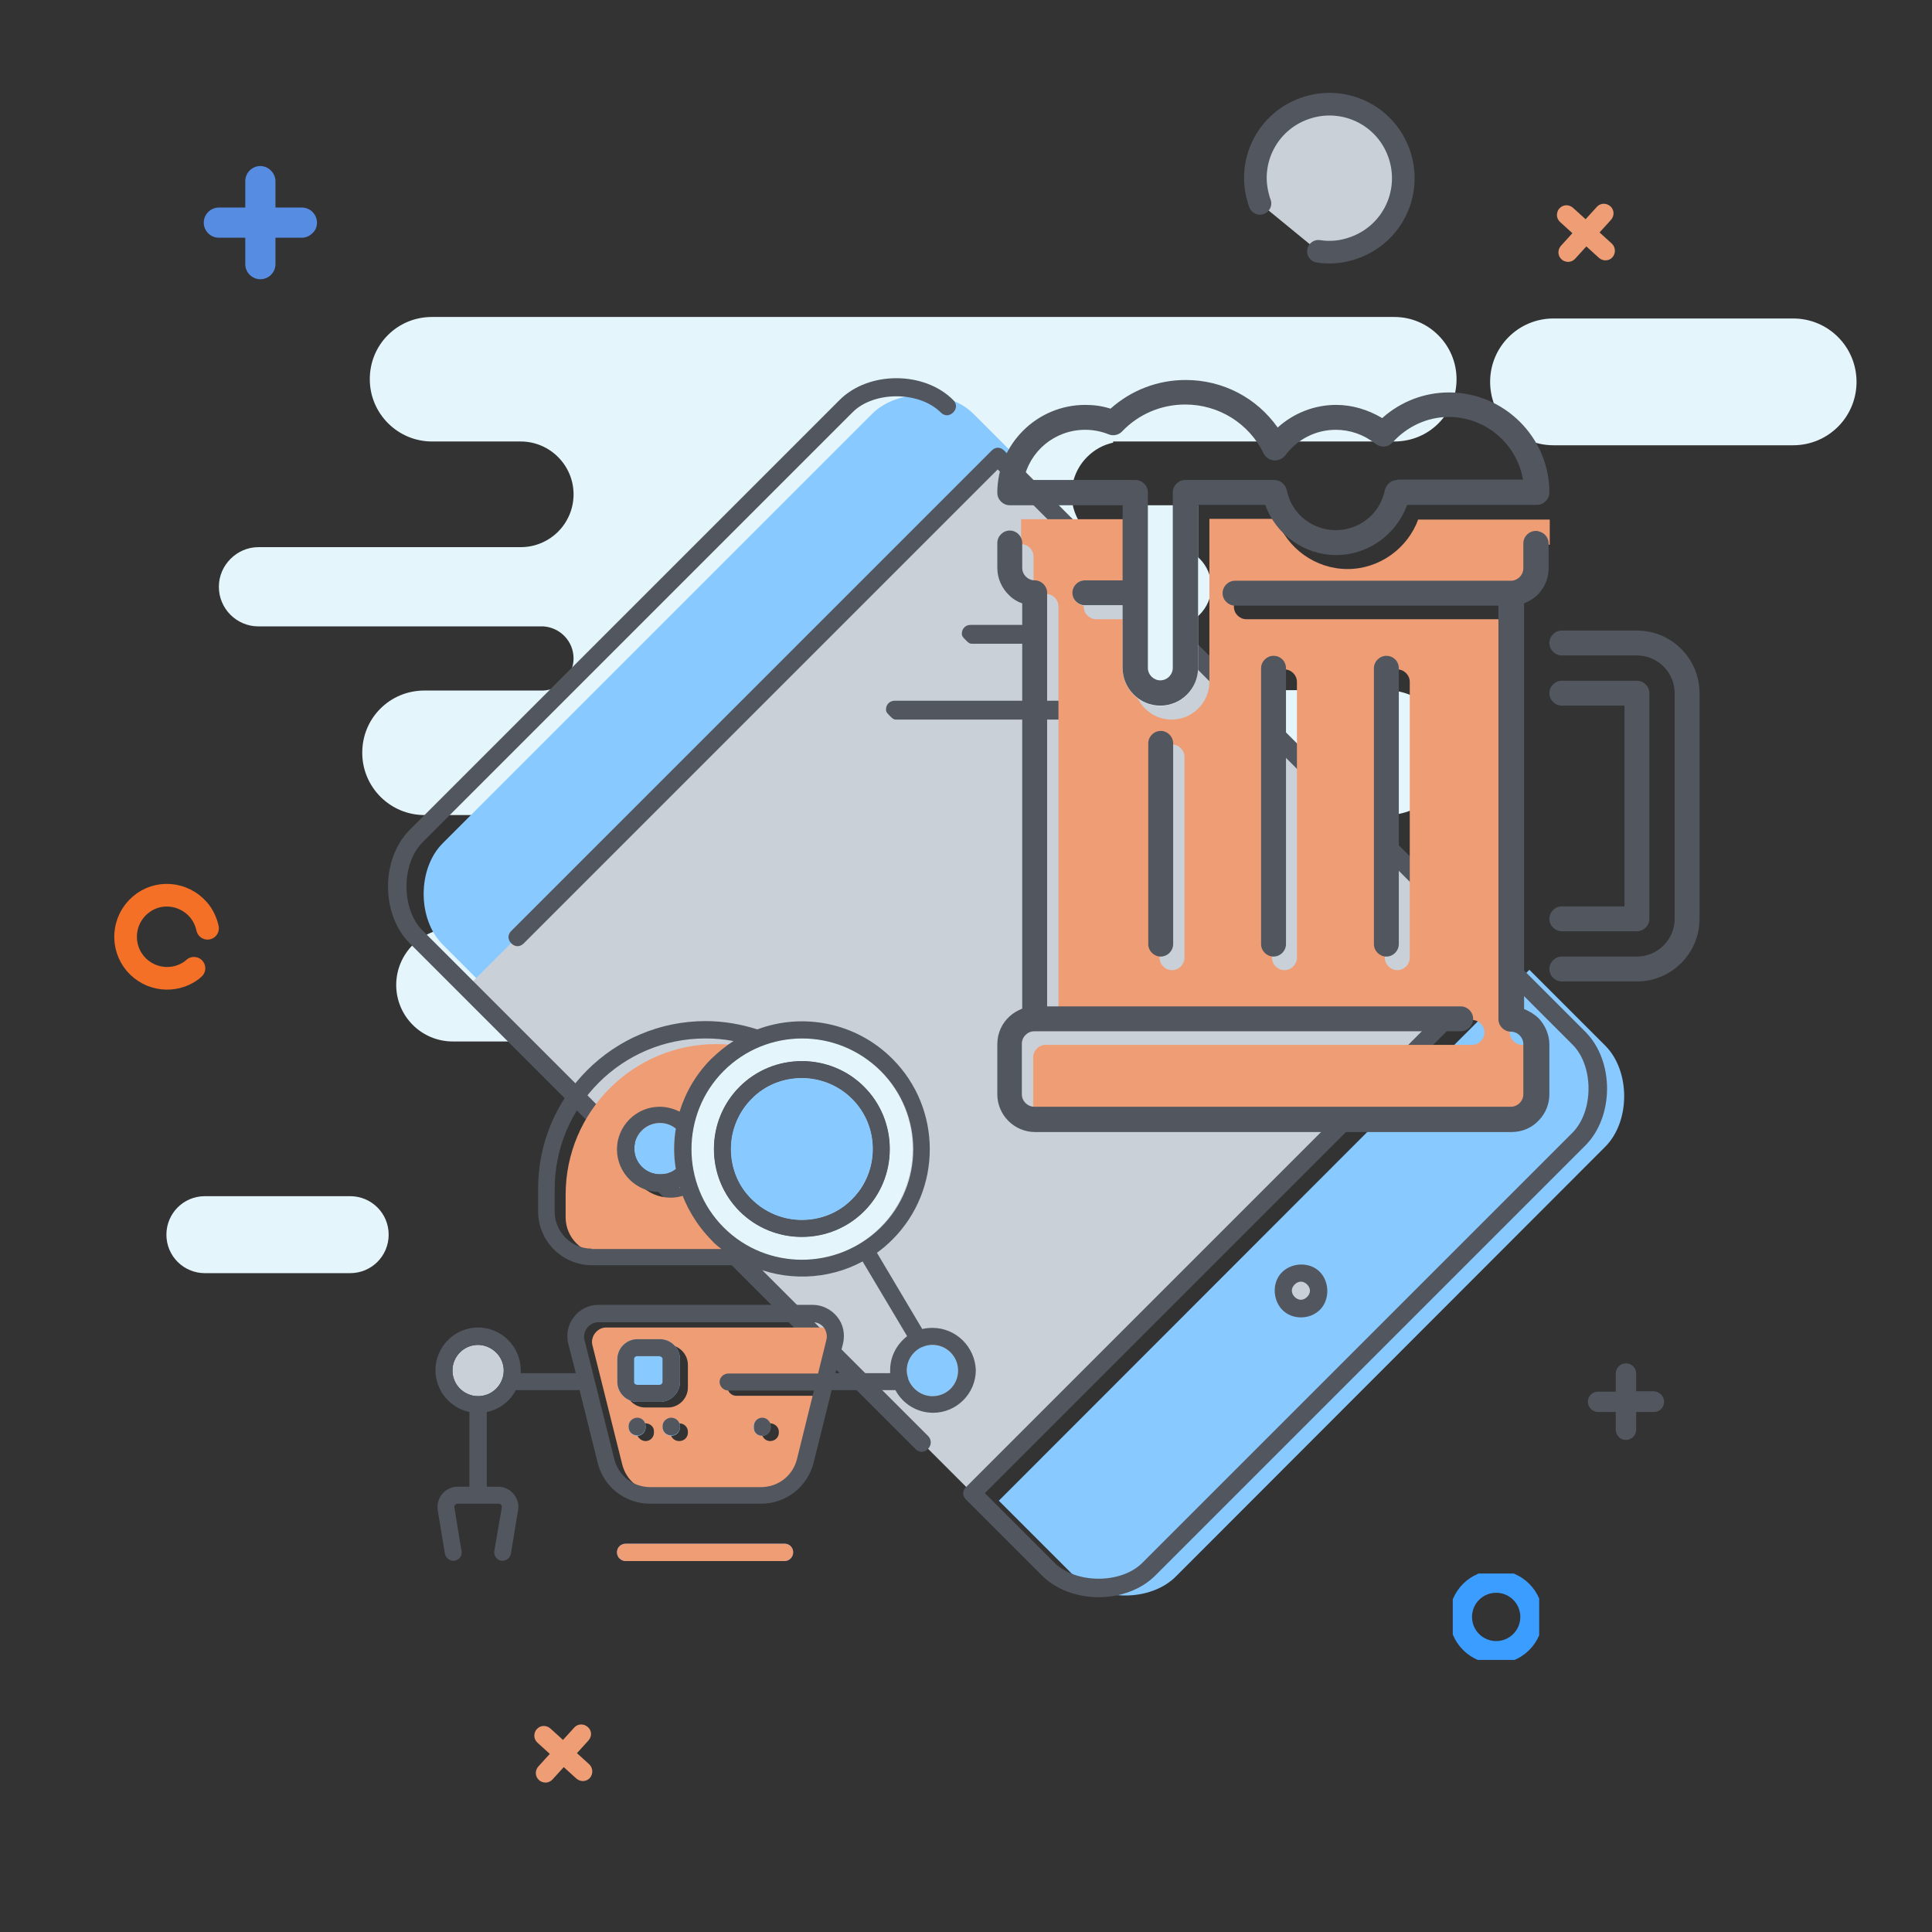 <?xml version="1.0" encoding="utf-8"?>
<!-- Generator: Adobe Illustrator 21.0.2, SVG Export Plug-In . SVG Version: 6.00 Build 0)  -->
<svg version="1.1" xmlns="http://www.w3.org/2000/svg" xmlns:xlink="http://www.w3.org/1999/xlink" x="0px" y="0px"
	 viewBox="0 0 512 512" style="enable-background:new 0 0 512 512;" xml:space="preserve">
<rect x="0" y="0" width="512" height="512" fill="#333333" stroke="none"/>
<style type="text/css">
	.st0{fill:#E5F5FC;}
	.st1{fill:#88C9FF;}
	.st2{fill:#CAD0D8;}
	.st3{fill:#51565F;}
	.st4{clip-path:url(#SVGID_2_);}
	.st5{clip-path:url(#SVGID_4_);fill:#568CE2;}
	.st6{clip-path:url(#SVGID_6_);}
	.st7{clip-path:url(#SVGID_8_);fill:#51565F;}
	.st8{clip-path:url(#SVGID_10_);}
	.st9{clip-path:url(#SVGID_12_);fill:none;stroke:#3B9DFF;stroke-width:6;stroke-miterlimit:10;}
	.st10{fill:#CAD0D8;stroke:#51565F;stroke-width:6;stroke-linecap:round;stroke-miterlimit:10;}
	.st11{fill:#EF9D75;}
	.st12{fill:none;stroke:#F47027;stroke-width:6;stroke-linecap:round;stroke-miterlimit:10;}
	.st13{fill:#4184E5;}
</style>
<g id="Capa_1">
	<path class="st0" d="M384,199.5c0,4.6-1.8,8.7-4.8,11.7s-7.1,4.8-11.7,4.8H295v1h-21c-3.9,0-7.4,1.6-9.9,4.1s-4.1,6-4.1,9.9
		c0,7.7,6.3,14,14,14h21v1h28c8.3,0,15,6.7,15,15c0,4.1-1.7,7.9-4.4,10.6c-2.7,2.7-6.5,4.4-10.6,4.4H120c-8.3,0-15-6.7-15-15
		c0-4.1,1.7-7.9,4.4-10.6c2.7-2.7,6.5-4.4,10.6-4.4h11v-1h9c3.9,0,7.4-1.6,9.9-4.1s4.1-6,4.1-9.9c0-7.7-6.3-14-14-14h-9v-1h-18.5
		c-9.1,0-16.5-7.4-16.5-16.5c0-4.6,1.8-8.7,4.8-11.7s7.1-4.8,11.7-4.8H144l0,0c2.1-0.1,4.1-1,5.5-2.5c1.5-1.5,2.5-3.7,2.5-6
		c0-4.5-3.5-8.2-8-8.5l0,0H68.5c-5.8,0-10.5-4.7-10.5-10.5c0-2.9,1.2-5.5,3.1-7.4c1.9-1.9,4.5-3.1,7.4-3.1H138
		c3.9,0,7.4-1.6,9.9-4.1s4.1-6,4.1-9.9c0-7.7-6.3-14-14-14h-23.5c-9.1,0-16.5-7.4-16.5-16.5c0-4.6,1.8-8.7,4.8-11.7
		s7.1-4.8,11.7-4.8h255c9.1,0,16.5,7.4,16.5,16.5c0,4.6-1.8,8.7-4.8,11.7s-7.1,4.8-11.7,4.8H295v0.3c-2.7,0.6-5,1.9-6.9,3.8
		c-2.5,2.5-4.1,6-4.1,9.9c0,6.7,4.7,12.3,11,13.7v0.3h15.5c5.8,0,10.5,4.7,10.5,10.5c0,2.9-1.2,5.5-3.1,7.4s-4.5,3.1-7.4,3.1H284
		v0.1c-1.7,0.3-3.3,1.1-4.5,2.3c-1.5,1.5-2.5,3.7-2.5,6c0,4.2,3,7.7,7,8.4v0.1h83.5C376.6,183,384,190.4,384,199.5z"/>
	<path class="st0" d="M92.8,337.4H54.3c-5.6,0-10.2-4.5-10.2-10.2l0,0c0-5.6,4.5-10.2,10.2-10.2h38.5c5.6,0,10.2,4.5,10.2,10.2l0,0
		C103,332.9,98.4,337.4,92.8,337.4z"/>
	<path class="st0" d="M475.2,118h-63.5c-9.3,0-16.8-7.5-16.8-16.8l0,0c0-9.3,7.5-16.8,16.8-16.8h63.5c9.3,0,16.8,7.5,16.8,16.8l0,0
		C492,110.5,484.5,118,475.2,118z"/>
	<g transform="translate(9 1)">
		<path class="st1" d="M396.3,256l20.1,20.1c6.7,6.7,6.7,20.1,0,26.8L302.6,416.8c-6.7,6.7-20.1,6.7-26.8,0l-20.1-20.1L396.3,256z
			 M249,108.7l13.4,13.4L121.7,262.7l-13.4-13.4c-6.7-6.7-6.7-20.1,0-26.8l113.9-113.9C228.9,102,242.3,102,249,108.7z"/>
		<g>
			<path class="st2" d="M339.1,337.8c-1.7-1.7-4.7-2-6.7,0s-1.7,5,0,6.7s4.7,2,6.7,0S340.8,339.4,339.1,337.8L339.1,337.8z"/>
			<polygon class="st2" points="248.7,394.7 389.3,254 255.4,120.1 114.7,260.7 			"/>
		</g>
	</g>
	<path class="st3" d="M420.1,303.6L306.2,417.5c-7.7,7.7-22.4,7.7-30.1,0L256,397.4c-1-1-1-2.3,0-3.3l127.3-127.3c1-1,2.3-1,3.3,0
		s1,2.3,0,3.3L261,395.7l18.4,18.4c5.7,5.7,17.8,5.7,23.4,0l113.9-113.9c5.7-5.7,5.7-17.8,0-23.4L264.4,124.4L138.8,250
		c-1,1-2.3,1-3.3,0s-1-2.3,0-3.3l127.3-127.3c1-1,2.3-1,3.3,0l154.1,154.1C427.8,281.2,427.8,295.9,420.1,303.6z M349.8,347.1
		c-2.7,2.7-7.4,2.7-10,0s-2.7-7.4,0-10s7.4-2.7,10,0S352.4,344.5,349.8,347.1z M343.1,340.4c-1,1-1,2.3,0,3.3s2.3,1,3.3,0
		s1-2.3,0-3.3S344.1,339.4,343.1,340.4z M245.9,384c-1,1-2.3,1-3.3,0l-134-134c-7.7-7.7-7.7-22.4,0-30.1L222.5,106
		c7.7-7.7,22.4-7.7,30.1,0c1,1,1,2.3,0,3.3s-2.3,1-3.3,0c-5.7-5.7-17.8-5.7-23.4,0L112,223.2c-5.7,5.7-5.7,17.8,0,23.4l134,134
		C246.9,381.6,246.9,383,245.9,384z M292.8,189.7c-0.3,0.3-1,1-1.7,1h-53.6c-0.7,0-1-0.3-1.7-1s-1-1-1-1.7c0-1.3,1-2.3,2.3-2.3h53.6
		c0.7,0,1,0.3,1.7,1s1,1,1,1.7C293.5,189.1,293.2,189.4,292.8,189.7z M272.7,169.6c-0.3,0.3-1,1-1.7,1h-13.4c-0.7,0-1-0.3-1.7-1
		s-1-1-1-1.7c0-1.3,1-2.3,2.3-2.3h13.4c0.7,0,1,0.3,1.7,1s1,1,1,1.7C273.4,169,273.1,169.3,272.7,169.6z"/>
	<g>
		<g>
			<g id="Ilustración_2">
				<defs>
					<rect id="SVGID_1_" x="54" y="44" width="30" height="30"/>
				</defs>
				<clipPath id="SVGID_2_">
					<use xlink:href="#SVGID_1_"  style="overflow:visible;"/>
				</clipPath>
				<g class="st4">
					<g>
						<defs>
							<rect id="SVGID_3_" x="54" y="44" width="30" height="30"/>
						</defs>
						<clipPath id="SVGID_4_">
							<use xlink:href="#SVGID_3_"  style="overflow:visible;"/>
						</clipPath>
						<path class="st5" d="M84,59c0,1.1-0.4,2.1-1.2,2.8C82.1,62.5,81.1,63,80,63h-7v7c0,2.2-1.8,4-4,4s-4-1.8-4-4v-7h-7
							c-2.2,0-4-1.8-4-4s1.8-4,4-4h7v-7c0-2.2,1.8-4,4-4c1.1,0,2.1,0.5,2.8,1.2c0.7,0.7,1.2,1.7,1.2,2.8v7h7C82.2,55,84,56.8,84,59"
							/>
					</g>
				</g>
			</g>
			<g>
				<g>
					<g id="Ilustración_4">
						<defs>
							<rect id="SVGID_5_" x="420.7" y="361.3" width="20.3" height="20.3"/>
						</defs>
						<clipPath id="SVGID_6_">
							<use xlink:href="#SVGID_5_"  style="overflow:visible;"/>
						</clipPath>
						<g class="st6">
							<g>
								<defs>
									<rect id="SVGID_7_" x="420.7" y="361.3" width="20.3" height="20.3"/>
								</defs>
								<clipPath id="SVGID_8_">
									<use xlink:href="#SVGID_7_"  style="overflow:visible;"/>
								</clipPath>
								<path class="st7" d="M441,371.5c0,1.5-1.2,2.7-2.7,2.7h-4.7v4.7c0,0.7-0.3,1.4-0.8,1.9s-1.2,0.8-1.9,0.8
									c-1.5,0-2.7-1.2-2.7-2.7v-4.7h-4.7c-0.7,0-1.4-0.3-1.9-0.8s-0.8-1.2-0.8-1.9c0-1.5,1.2-2.7,2.7-2.7h4.7V364
									c0-1.5,1.2-2.7,2.7-2.7s2.7,1.2,2.7,2.7v4.7h4.7C439.8,368.8,441,370,441,371.5"/>
							</g>
						</g>
					</g>
					<g>
						<g>
							<g id="Ilustración_3">
								<defs>
									<rect id="SVGID_9_" x="385" y="417" width="22.9" height="22.9"/>
								</defs>
								<clipPath id="SVGID_10_">
									<use xlink:href="#SVGID_9_"  style="overflow:visible;"/>
								</clipPath>
								<g class="st8">
									<g>
										<defs>
											<rect id="SVGID_11_" x="385" y="417" width="22.9" height="22.9"/>
										</defs>
										<clipPath id="SVGID_12_">
											<use xlink:href="#SVGID_11_"  style="overflow:visible;"/>
										</clipPath>
										<circle class="st9" cx="396.5" cy="428.5" r="9.4"/>
									</g>
								</g>
							</g>
							<path class="st10" d="M333.9,53.9c-0.2-0.5-0.4-1.1-0.5-1.6c-2.7-9.7,2.5-20,12.2-23.5c10.2-3.7,21.4,1.5,25.1,11.7
								s-1.5,21.4-11.7,25.1c-3.2,1.2-6.5,1.5-9.6,1"/>
							<path class="st11" d="M427.3,68.2c-0.9,1-2.5,1.1-3.6,0.1l-3.3-3l-3,3.3c-0.5,0.5-1.1,0.8-1.8,0.8c-0.6,0-1.3-0.2-1.8-0.7
								c-1-0.9-1.1-2.5-0.1-3.6l3-3.3l-3.3-3c-0.5-0.5-0.8-1.1-0.8-1.8c0-0.6,0.2-1.3,0.7-1.8c0.9-1,2.5-1.1,3.6-0.1l3.3,3l3-3.3
								c0.9-1,2.5-1.1,3.6-0.1c1,0.9,1.1,2.5,0.1,3.6l-3,3.3l3.3,3C428.2,65.6,428.2,67.2,427.3,68.2z"/>
							<path class="st11" d="M156.3,471.2c-0.9,1-2.5,1.1-3.6,0.1l-3.3-3l-3,3.3c-0.5,0.5-1.1,0.8-1.8,0.8c-0.6,0-1.3-0.2-1.8-0.7
								c-1-0.9-1.1-2.5-0.1-3.6l3-3.3l-3.3-3c-0.5-0.5-0.8-1.1-0.8-1.8c0-0.6,0.2-1.3,0.7-1.8c0.9-1,2.5-1.1,3.6-0.1l3.3,3l3-3.3
								c0.9-1,2.5-1.1,3.6-0.1s1.1,2.5,0.1,3.6l-3,3.3l3.3,3C157.2,468.6,157.2,470.2,156.3,471.2z"/>
							<path class="st12" d="M51.4,256.6c-0.2,0.2-0.5,0.4-0.7,0.6c-4.6,3.3-11,2.6-14.8-1.8c-3.9-4.6-3.4-11.5,1.2-15.5
								s11.5-3.4,15.5,1.2c1.2,1.4,2,3.1,2.4,4.9"/>
						</g>
					</g>
				</g>
			</g>
		</g>
	</g>
</g>
<g id="Capa_2">
	<path class="st13" d="M210.2,411.4c0,1.2-1,2.3-2.3,2.3h-42.1c-1.2,0-2.3-1-2.3-2.3s1-2.3,2.3-2.3H208
		C209.2,409.1,210.2,410.1,210.2,411.4z"/>
	<path class="st3" d="M229,288c-4.4-4.4-10.3-6.8-16.5-6.8s-12.1,2.4-16.5,6.8c-4.4,4.4-6.8,10.3-6.8,16.5c0,6.2,2.4,12.1,6.8,16.5
		c4.4,4.4,10.3,6.8,16.5,6.8s12.1-2.4,16.5-6.8c4.4-4.4,6.8-10.3,6.8-16.5C235.8,298.3,233.4,292.4,229,288z M225.8,317.8
		c-3.5,3.6-8.3,5.5-13.3,5.5c-5,0-9.8-2-13.3-5.5c-3.6-3.5-5.5-8.3-5.5-13.3c0-5,2-9.8,5.5-13.3c3.5-3.6,8.3-5.5,13.3-5.5
		c5,0,9.8,2,13.3,5.5c3.6,3.6,5.5,8.3,5.5,13.3C231.3,309.5,229.4,314.3,225.8,317.8z"/>
	<g>
		<g>
			<g>
				<path class="st11" d="M210.2,411.4c0,1.2-1,2.3-2.3,2.3h-42.1c-1.2,0-2.3-1-2.3-2.3s1-2.3,2.3-2.3H208
					C209.2,409.1,210.2,410.1,210.2,411.4z"/>
				<path class="st1" d="M179.1,309.8c-1.2,0.9-2.6,1.4-4.2,1.4c-3.7,0-6.8-3-6.8-6.8c0-3.7,3-6.8,6.8-6.8c1.5,0,3,0.5,4.2,1.5
					C178.5,302.7,178.5,306.3,179.1,309.8z"/>
				<path class="st1" d="M253.9,363.2c0,3.7-3,6.8-6.8,6.8c-2.9,0-5.4-1.9-6.4-4.5c0,0,0-0.1,0-0.1c-0.2-0.7-0.4-1.4-0.4-2.2
					c0-2.7,1.6-5.1,4-6.2c0,0,0,0,0.1,0c0.8-0.4,1.8-0.6,2.7-0.6C250.9,356.5,253.9,359.5,253.9,363.2z"/>
				<path class="st2" d="M133.5,363.2c0,3.7-3,6.8-6.8,6.8c-3.7,0-6.8-3-6.8-6.8c0-3.7,3-6.8,6.8-6.8
					C130.4,356.5,133.5,359.5,133.5,363.2z"/>
				<path class="st11" d="M220.5,353.3c-0.7-0.9-1.8-1.5-3-1.5h-56.8c-1.2,0-2.2,0.5-3,1.5c-0.7,0.9-1,2.1-0.7,3.2l7.9,31.6
					c1.1,4.4,5,7.4,9.5,7.4h29.4c4.5,0,8.4-3,9.5-7.4l4.5-18.2h-22.7c-1.2,0-2.3-1-2.3-2.3c0-1.2,1-2.2,2.3-2.2h23.8l2.2-8.9
					C221.4,355.4,221.2,354.3,220.5,353.3z M201.9,379.4c0-1.2,1-2.2,2.2-2.2c1.2,0,2.3,1,2.3,2.2v0.3c0,1.2-1,2.2-2.3,2.2
					c-1.2,0-2.2-1-2.2-2.2V379.4z M173.3,379.7c0,1.2-1,2.2-2.2,2.2c-1.2,0-2.3-1-2.3-2.2v-0.3c0-1.2,1-2.2,2.3-2.2
					c1.2,0,2.3,1,2.2,2.2V379.7z M182.3,379.7c0,1.2-1,2.2-2.3,2.2s-2.3-1-2.3-2.2v-0.3c0-1.2,1-2.2,2.3-2.2s2.3,1,2.3,2.2V379.7z
					 M182.3,367.7c0,2.9-2.4,5.3-5.3,5.3h-6c-2.9,0-5.3-2.4-5.3-5.3v-6c0-2.9,2.4-5.3,5.3-5.3h6c2.9,0,5.3,2.4,5.3,5.3V367.7z"/>
				<path class="st11" d="M191.4,330c0.8,0.9,1.7,1.7,2.7,2.4h-34.4c-5.4,0-9.8-4.4-9.8-9.8v-6c0-22,17.9-39.9,39.9-39.9
					c2.5,0,5,0.2,7.5,0.7c-2.1,1.3-4,2.9-5.9,4.7c-4,4-6.8,8.8-8.4,14c-1.6-0.8-3.4-1.3-5.3-1.3c-6.2,0-11.3,5.1-11.3,11.3
					c0,6.2,5.1,11.3,11.3,11.3c1.8,0,3.7-0.5,5.3-1.3C184.6,321.1,187.4,325.9,191.4,330z"/>
				<path class="st0" d="M233.3,283.8c-5.7-5.7-13.2-8.6-20.8-8.6s-15,2.9-20.8,8.6c-11.4,11.5-11.4,30.1,0,41.5
					c11.5,11.4,30.1,11.4,41.5,0C244.7,313.8,244.7,295.2,233.3,283.8z M229,321c-4.4,4.4-10.3,6.8-16.5,6.8s-12.1-2.4-16.5-6.8
					c-4.4-4.4-6.8-10.3-6.8-16.5c0-6.2,2.4-12.1,6.8-16.5c4.4-4.4,10.3-6.8,16.5-6.8s12.1,2.4,16.5,6.8c4.4,4.4,6.8,10.3,6.8,16.5
					C235.8,310.8,233.4,316.6,229,321z"/>
				<path class="st1" d="M171.1,378v0.3c0,1.2-1,2.2-2.2,2.2c-1.2,0-2.3-1-2.3-2.2V378c0-1.2,1-2.2,2.3-2.2
					C170.1,375.7,171.1,376.7,171.1,378z"/>
				<path class="st1" d="M204.2,378v0.3c0,1.2-1,2.2-2.3,2.2c-1.2,0-2.2-1-2.2-2.2V378c0-1.2,1-2.2,2.2-2.2
					C203.2,375.7,204.2,376.7,204.2,378z"/>
				<path class="st3" d="M229,288c-4.4-4.4-10.3-6.8-16.5-6.8s-12.1,2.4-16.5,6.8c-4.4,4.4-6.8,10.3-6.8,16.5
					c0,6.2,2.4,12.1,6.8,16.5c4.4,4.4,10.3,6.8,16.5,6.8s12.1-2.4,16.5-6.8c4.4-4.4,6.8-10.3,6.8-16.5
					C235.8,298.3,233.4,292.4,229,288z M225.8,317.8c-3.5,3.6-8.3,5.5-13.3,5.5c-5,0-9.8-2-13.3-5.5c-3.6-3.5-5.5-8.3-5.5-13.3
					c0-5,2-9.8,5.5-13.3c3.5-3.6,8.3-5.5,13.3-5.5c5,0,9.8,2,13.3,5.5c3.6,3.6,5.5,8.3,5.5,13.3
					C231.3,309.5,229.4,314.3,225.8,317.8z"/>
				<path class="st1" d="M231.3,304.5c0,5-2,9.8-5.5,13.3c-3.5,3.6-8.3,5.5-13.3,5.5c-5,0-9.8-2-13.3-5.5c-3.6-3.5-5.5-8.3-5.5-13.3
					c0-5,2-9.8,5.5-13.3c3.5-3.6,8.3-5.5,13.3-5.5c5,0,9.8,2,13.3,5.5C229.4,294.8,231.3,299.5,231.3,304.5z"/>
				<path class="st1" d="M180.2,378v0.3c0,1.2-1,2.2-2.3,2.2s-2.3-1-2.3-2.2V378c0-1.2,1-2.2,2.3-2.2S180.2,376.7,180.2,378z"/>
				<path class="st1" d="M174.9,354.9h-6c-2.9,0-5.3,2.4-5.3,5.3v6c0,2.9,2.4,5.3,5.3,5.3h6c2.9,0,5.3-2.4,5.3-5.3v-6
					C180.2,357.3,177.8,354.9,174.9,354.9z M175.6,366.2c0,0.4-0.3,0.8-0.8,0.8h-6c-0.4,0-0.8-0.3-0.8-0.8v-6c0-0.4,0.3-0.8,0.8-0.8
					h6c0.4,0,0.8,0.3,0.8,0.8V366.2z"/>
				<path class="st1" d="M175.6,360.2v6c0,0.4-0.3,0.8-0.8,0.8h-6c-0.4,0-0.8-0.3-0.8-0.8v-6c0-0.4,0.3-0.8,0.8-0.8h6
					C175.3,359.5,175.6,359.8,175.6,360.2z"/>
			</g>
		</g>
	</g>
	<path class="st3" d="M168.9,375.7c-1.2,0-2.3,1-2.3,2.2v0.3c0,1.2,1,2.2,2.3,2.2c1.2,0,2.2-1,2.2-2.2V378
		C171.1,376.7,170.1,375.7,168.9,375.7z M174.9,354.9h-6c-2.9,0-5.3,2.4-5.3,5.3v6c0,2.9,2.4,5.3,5.3,5.3h6c2.9,0,5.3-2.4,5.3-5.3
		v-6C180.2,357.3,177.8,354.9,174.9,354.9z M175.6,366.2c0,0.4-0.3,0.8-0.8,0.8h-6c-0.4,0-0.8-0.3-0.8-0.8v-6c0-0.4,0.3-0.8,0.8-0.8
		h6c0.4,0,0.8,0.3,0.8,0.8V366.2z M177.9,375.7c-1.2,0-2.3,1-2.3,2.2v0.3c0,1.2,1,2.2,2.3,2.2s2.3-1,2.3-2.2V378
		C180.2,376.7,179.1,375.7,177.9,375.7z M202,375.7c-1.2,0-2.2,1-2.2,2.2v0.3c0,1.2,1,2.2,2.2,2.2c1.2,0,2.3-1,2.3-2.2V378
		C204.2,376.7,203.2,375.7,202,375.7z M202,375.7c-1.2,0-2.2,1-2.2,2.2v0.3c0,1.2,1,2.2,2.2,2.2c1.2,0,2.3-1,2.3-2.2V378
		C204.2,376.7,203.2,375.7,202,375.7z M177.9,375.7c-1.2,0-2.3,1-2.3,2.2v0.3c0,1.2,1,2.2,2.3,2.2s2.3-1,2.3-2.2V378
		C180.2,376.7,179.1,375.7,177.9,375.7z M174.9,354.9h-6c-2.9,0-5.3,2.4-5.3,5.3v6c0,2.9,2.4,5.3,5.3,5.3h6c2.9,0,5.3-2.4,5.3-5.3
		v-6C180.2,357.3,177.8,354.9,174.9,354.9z M175.6,366.2c0,0.4-0.3,0.8-0.8,0.8h-6c-0.4,0-0.8-0.3-0.8-0.8v-6c0-0.4,0.3-0.8,0.8-0.8
		h6c0.4,0,0.8,0.3,0.8,0.8V366.2z M168.9,375.7c-1.2,0-2.3,1-2.3,2.2v0.3c0,1.2,1,2.2,2.3,2.2c1.2,0,2.2-1,2.2-2.2V378
		C171.1,376.7,170.1,375.7,168.9,375.7z M168.9,375.7c-1.2,0-2.3,1-2.3,2.2v0.3c0,1.2,1,2.2,2.3,2.2c1.2,0,2.2-1,2.2-2.2V378
		C171.1,376.7,170.1,375.7,168.9,375.7z M174.9,354.9h-6c-2.9,0-5.3,2.4-5.3,5.3v6c0,2.9,2.4,5.3,5.3,5.3h6c2.9,0,5.3-2.4,5.3-5.3
		v-6C180.2,357.3,177.8,354.9,174.9,354.9z M175.6,366.2c0,0.4-0.3,0.8-0.8,0.8h-6c-0.4,0-0.8-0.3-0.8-0.8v-6c0-0.4,0.3-0.8,0.8-0.8
		h6c0.4,0,0.8,0.3,0.8,0.8V366.2z M177.9,375.7c-1.2,0-2.3,1-2.3,2.2v0.3c0,1.2,1,2.2,2.3,2.2s2.3-1,2.3-2.2V378
		C180.2,376.7,179.1,375.7,177.9,375.7z M202,375.7c-1.2,0-2.2,1-2.2,2.2v0.3c0,1.2,1,2.2,2.2,2.2c1.2,0,2.3-1,2.3-2.2V378
		C204.2,376.7,203.2,375.7,202,375.7z M202,375.7c-1.2,0-2.2,1-2.2,2.2v0.3c0,1.2,1,2.2,2.2,2.2c1.2,0,2.3-1,2.3-2.2V378
		C204.2,376.7,203.2,375.7,202,375.7z M177.9,375.7c-1.2,0-2.3,1-2.3,2.2v0.3c0,1.2,1,2.2,2.3,2.2s2.3-1,2.3-2.2V378
		C180.2,376.7,179.1,375.7,177.9,375.7z M174.9,354.9h-6c-2.9,0-5.3,2.4-5.3,5.3v6c0,2.9,2.4,5.3,5.3,5.3h6c2.9,0,5.3-2.4,5.3-5.3
		v-6C180.2,357.3,177.8,354.9,174.9,354.9z M175.6,366.2c0,0.4-0.3,0.8-0.8,0.8h-6c-0.4,0-0.8-0.3-0.8-0.8v-6c0-0.4,0.3-0.8,0.8-0.8
		h6c0.4,0,0.8,0.3,0.8,0.8V366.2z M168.9,375.7c-1.2,0-2.3,1-2.3,2.2v0.3c0,1.2,1,2.2,2.3,2.2c1.2,0,2.2-1,2.2-2.2V378
		C171.1,376.7,170.1,375.7,168.9,375.7z M168.9,375.7c-1.2,0-2.3,1-2.3,2.2v0.3c0,1.2,1,2.2,2.3,2.2c1.2,0,2.2-1,2.2-2.2V378
		C171.1,376.7,170.1,375.7,168.9,375.7z M174.9,354.9h-6c-2.9,0-5.3,2.4-5.3,5.3v6c0,2.9,2.4,5.3,5.3,5.3h6c2.9,0,5.3-2.4,5.3-5.3
		v-6C180.2,357.3,177.8,354.9,174.9,354.9z M175.6,366.2c0,0.4-0.3,0.8-0.8,0.8h-6c-0.4,0-0.8-0.3-0.8-0.8v-6c0-0.4,0.3-0.8,0.8-0.8
		h6c0.4,0,0.8,0.3,0.8,0.8V366.2z M177.9,375.7c-1.2,0-2.3,1-2.3,2.2v0.3c0,1.2,1,2.2,2.3,2.2s2.3-1,2.3-2.2V378
		C180.2,376.7,179.1,375.7,177.9,375.7z M202,375.7c-1.2,0-2.2,1-2.2,2.2v0.3c0,1.2,1,2.2,2.2,2.2c1.2,0,2.3-1,2.3-2.2V378
		C204.2,376.7,203.2,375.7,202,375.7z M202,375.7c-1.2,0-2.2,1-2.2,2.2v0.3c0,1.2,1,2.2,2.2,2.2c1.2,0,2.3-1,2.3-2.2V378
		C204.2,376.7,203.2,375.7,202,375.7z M177.9,375.7c-1.2,0-2.3,1-2.3,2.2v0.3c0,1.2,1,2.2,2.3,2.2s2.3-1,2.3-2.2V378
		C180.2,376.7,179.1,375.7,177.9,375.7z M174.9,354.9h-6c-2.9,0-5.3,2.4-5.3,5.3v6c0,2.9,2.4,5.3,5.3,5.3h6c2.9,0,5.3-2.4,5.3-5.3
		v-6C180.2,357.3,177.8,354.9,174.9,354.9z M175.6,366.2c0,0.4-0.3,0.8-0.8,0.8h-6c-0.4,0-0.8-0.3-0.8-0.8v-6c0-0.4,0.3-0.8,0.8-0.8
		h6c0.4,0,0.8,0.3,0.8,0.8V366.2z M168.9,375.7c-1.2,0-2.3,1-2.3,2.2v0.3c0,1.2,1,2.2,2.3,2.2c1.2,0,2.2-1,2.2-2.2V378
		C171.1,376.7,170.1,375.7,168.9,375.7z M247.1,351.9c-0.9,0-1.8,0.1-2.7,0.3L232.4,332c1.4-1,2.8-2.2,4.1-3.5
		c13.2-13.2,13.2-34.7,0-47.9c-9.7-9.7-23.8-12.3-35.8-7.8c-4.4-1.4-9-2.2-13.7-2.2c-24.5,0-44.4,19.9-44.4,44.4v6
		c0,7.9,6.4,14.3,14.3,14.3h41.7c9.5,4.3,20.7,4,30-1l11.8,19.8c-2.7,2.1-4.5,5.3-4.5,9c0,0.3,0,0.5,0,0.8h-14.5l2-7.8
		c0.6-2.5,0.1-5.1-1.5-7.1c-1.6-2-4-3.2-6.5-3.2h-56.8c-2.6,0-5,1.2-6.5,3.2c-1.6,2-2.1,4.6-1.5,7.1l2,7.8H138c0-0.2,0-0.5,0-0.8
		c0-6.2-5.1-11.3-11.3-11.3c-6.2,0-11.3,5.1-11.3,11.3c0,5.5,3.9,10,9,11.1v19.8h-3.2c-1.5,0-3,0.7-4,1.9c-1,1.2-1.4,2.7-1.2,4.3
		l1.9,11.5c0.2,1.2,1.4,2.1,2.6,1.9s2.1-1.4,1.8-2.6l-1.9-11.6c0-0.3,0.1-0.5,0.2-0.6c0.1-0.1,0.3-0.3,0.6-0.3h11
		c0.3,0,0.5,0.2,0.6,0.3c0.1,0.1,0.2,0.3,0.2,0.6L131,411c-0.2,1.2,0.6,2.4,1.8,2.6c0.1,0,0.2,0,0.4,0c1.1,0,2-0.8,2.2-1.9l1.9-11.5
		c0.3-1.5-0.2-3.1-1.2-4.3c-1-1.2-2.5-1.9-4-1.9H129v-19.8c3.4-0.7,6.2-2.9,7.7-5.8h16.9l4.8,19.3c1.6,6.4,7.3,10.8,13.9,10.8h29.4
		c6.6,0,12.3-4.5,13.9-10.8l4.8-19.3h16.9c1.9,3.6,5.7,6,10,6c6.2,0,11.3-5.1,11.3-11.3C258.4,357,253.4,351.9,247.1,351.9z
		 M156.8,330.9c-5.4,0-9.8-4.4-9.8-9.8v-6c0-22,17.9-39.9,39.9-39.9c2.5,0,5,0.2,7.5,0.7c-2.1,1.3-4,2.9-5.9,4.7
		c-4,4-6.8,8.8-8.4,14c-1.6-0.8-3.4-1.3-5.3-1.3c-6.2,0-11.3,5.1-11.3,11.3c0,6.2,5.1,11.3,11.3,11.3c1.8,0,3.7-0.5,5.3-1.3
		c1.6,5.1,4.4,9.9,8.4,14c0.8,0.9,1.7,1.7,2.7,2.4H156.8z M179.1,309.8c-1.2,0.9-2.6,1.4-4.2,1.4c-3.7,0-6.8-3-6.8-6.8
		c0-3.7,3-6.8,6.8-6.8c1.5,0,3,0.5,4.2,1.5C178.5,302.7,178.5,306.3,179.1,309.8z M191.8,325.3c-11.4-11.4-11.4-30.1,0-41.5
		c5.7-5.7,13.2-8.6,20.8-8.6s15,2.9,20.8,8.6c11.5,11.5,11.5,30.1,0,41.5C221.8,336.7,203.2,336.7,191.8,325.3z M126.7,370
		c-3.7,0-6.8-3-6.8-6.8c0-3.7,3-6.8,6.8-6.8c3.7,0,6.8,3,6.8,6.8C133.5,367,130.4,370,126.7,370z M219,355.1l-2.2,8.9h-23.8
		c-1.2,0-2.3,1-2.3,2.2c0,1.2,1,2.3,2.3,2.3h22.7l-4.5,18.2c-1.1,4.4-5,7.4-9.5,7.4h-29.4c-4.5,0-8.4-3-9.5-7.4l-7.9-31.6
		c-0.3-1.1,0-2.3,0.7-3.2c0.7-0.9,1.8-1.5,3-1.5h56.8c1.2,0,2.2,0.5,3,1.5C219,352.8,219.3,354,219,355.1z M247.1,370
		c-2.9,0-5.4-1.9-6.4-4.5c0,0,0-0.1,0-0.1c-0.2-0.7-0.4-1.4-0.4-2.2c0-2.7,1.6-5.1,4-6.2c0,0,0,0,0.1,0c0.8-0.4,1.8-0.6,2.7-0.6
		c3.7,0,6.8,3,6.8,6.8C253.9,367,250.9,370,247.1,370z M202,380.5c1.2,0,2.3-1,2.3-2.2V378c0-1.2-1-2.2-2.3-2.2
		c-1.2,0-2.2,1-2.2,2.2v0.3C199.7,379.5,200.7,380.5,202,380.5z M177.9,375.7c-1.2,0-2.3,1-2.3,2.2v0.3c0,1.2,1,2.2,2.3,2.2
		s2.3-1,2.3-2.2V378C180.2,376.7,179.1,375.7,177.9,375.7z M174.9,354.9h-6c-2.9,0-5.3,2.4-5.3,5.3v6c0,2.9,2.4,5.3,5.3,5.3h6
		c2.9,0,5.3-2.4,5.3-5.3v-6C180.2,357.3,177.8,354.9,174.9,354.9z M175.6,366.2c0,0.4-0.3,0.8-0.8,0.8h-6c-0.4,0-0.8-0.3-0.8-0.8v-6
		c0-0.4,0.3-0.8,0.8-0.8h6c0.4,0,0.8,0.3,0.8,0.8V366.2z M168.9,375.7c-1.2,0-2.3,1-2.3,2.2v0.3c0,1.2,1,2.2,2.3,2.2
		c1.2,0,2.2-1,2.2-2.2V378C171.1,376.7,170.1,375.7,168.9,375.7z M168.9,375.7c-1.2,0-2.3,1-2.3,2.2v0.3c0,1.2,1,2.2,2.3,2.2
		c1.2,0,2.2-1,2.2-2.2V378C171.1,376.7,170.1,375.7,168.9,375.7z M174.9,354.9h-6c-2.9,0-5.3,2.4-5.3,5.3v6c0,2.9,2.4,5.3,5.3,5.3h6
		c2.9,0,5.3-2.4,5.3-5.3v-6C180.2,357.3,177.8,354.9,174.9,354.9z M175.6,366.2c0,0.4-0.3,0.8-0.8,0.8h-6c-0.4,0-0.8-0.3-0.8-0.8v-6
		c0-0.4,0.3-0.8,0.8-0.8h6c0.4,0,0.8,0.3,0.8,0.8V366.2z M177.9,375.7c-1.2,0-2.3,1-2.3,2.2v0.3c0,1.2,1,2.2,2.3,2.2s2.3-1,2.3-2.2
		V378C180.2,376.7,179.1,375.7,177.9,375.7z M202,375.7c-1.2,0-2.2,1-2.2,2.2v0.3c0,1.2,1,2.2,2.2,2.2c1.2,0,2.3-1,2.3-2.2V378
		C204.2,376.7,203.2,375.7,202,375.7z M202,375.7c-1.2,0-2.2,1-2.2,2.2v0.3c0,1.2,1,2.2,2.2,2.2c1.2,0,2.3-1,2.3-2.2V378
		C204.2,376.7,203.2,375.7,202,375.7z M177.9,375.7c-1.2,0-2.3,1-2.3,2.2v0.3c0,1.2,1,2.2,2.3,2.2s2.3-1,2.3-2.2V378
		C180.2,376.7,179.1,375.7,177.9,375.7z M174.9,354.9h-6c-2.9,0-5.3,2.4-5.3,5.3v6c0,2.9,2.4,5.3,5.3,5.3h6c2.9,0,5.3-2.4,5.3-5.3
		v-6C180.2,357.3,177.8,354.9,174.9,354.9z M175.6,366.2c0,0.4-0.3,0.8-0.8,0.8h-6c-0.4,0-0.8-0.3-0.8-0.8v-6c0-0.4,0.3-0.8,0.8-0.8
		h6c0.4,0,0.8,0.3,0.8,0.8V366.2z M168.9,375.7c-1.2,0-2.3,1-2.3,2.2v0.3c0,1.2,1,2.2,2.3,2.2c1.2,0,2.2-1,2.2-2.2V378
		C171.1,376.7,170.1,375.7,168.9,375.7z M168.9,375.7c-1.2,0-2.3,1-2.3,2.2v0.3c0,1.2,1,2.2,2.3,2.2c1.2,0,2.2-1,2.2-2.2V378
		C171.1,376.7,170.1,375.7,168.9,375.7z M174.9,354.9h-6c-2.9,0-5.3,2.4-5.3,5.3v6c0,2.9,2.4,5.3,5.3,5.3h6c2.9,0,5.3-2.4,5.3-5.3
		v-6C180.2,357.3,177.8,354.9,174.9,354.9z M175.6,366.2c0,0.4-0.3,0.8-0.8,0.8h-6c-0.4,0-0.8-0.3-0.8-0.8v-6c0-0.4,0.3-0.8,0.8-0.8
		h6c0.4,0,0.8,0.3,0.8,0.8V366.2z M177.9,375.7c-1.2,0-2.3,1-2.3,2.2v0.3c0,1.2,1,2.2,2.3,2.2s2.3-1,2.3-2.2V378
		C180.2,376.7,179.1,375.7,177.9,375.7z M202,375.7c-1.2,0-2.2,1-2.2,2.2v0.3c0,1.2,1,2.2,2.2,2.2c1.2,0,2.3-1,2.3-2.2V378
		C204.2,376.7,203.2,375.7,202,375.7z M202,375.7c-1.2,0-2.2,1-2.2,2.2v0.3c0,1.2,1,2.2,2.2,2.2c1.2,0,2.3-1,2.3-2.2V378
		C204.2,376.7,203.2,375.7,202,375.7z M177.9,375.7c-1.2,0-2.3,1-2.3,2.2v0.3c0,1.2,1,2.2,2.3,2.2s2.3-1,2.3-2.2V378
		C180.2,376.7,179.1,375.7,177.9,375.7z M174.9,354.9h-6c-2.9,0-5.3,2.4-5.3,5.3v6c0,2.9,2.4,5.3,5.3,5.3h6c2.9,0,5.3-2.4,5.3-5.3
		v-6C180.2,357.3,177.8,354.9,174.9,354.9z M175.6,366.2c0,0.4-0.3,0.8-0.8,0.8h-6c-0.4,0-0.8-0.3-0.8-0.8v-6c0-0.4,0.3-0.8,0.8-0.8
		h6c0.4,0,0.8,0.3,0.8,0.8V366.2z M168.9,375.7c-1.2,0-2.3,1-2.3,2.2v0.3c0,1.2,1,2.2,2.3,2.2c1.2,0,2.2-1,2.2-2.2V378
		C171.1,376.7,170.1,375.7,168.9,375.7z"/>
</g>
<g id="Capa_3">
	<path class="st11" d="M375.9,137.5c-2.8,7.8-10.3,13.3-18.8,13.3s-16-5.5-18.8-13.3h-17.8v43.2c0,5.5-4.5,10-10,10
		c-5.5,0-10-4.5-10-10v-16.6h-10c-1.8,0-3.3-1.5-3.3-3.3c0-1.8,1.5-3.3,3.3-3.3h10v-19.9h-29.9v6.6c1.8,0,3.3,1.5,3.3,3.3v6.6
		c0,1.8,1.5,3.3,3.3,3.3c1.8,0,3.3,1.5,3.3,3.3v109.6h109.6c1.8,0,3.3,1.5,3.3,3.3c0,1.8-1.5,3.3-3.3,3.3h-113
		c-1.8,0-3.3,1.5-3.3,3.3v13.3c0,1.8,1.5,3.3,3.3,3.3h126.3c1.8,0,3.3-1.5,3.3-3.3v-13.3c0-1.8-1.5-3.3-3.3-3.3
		c-1.8,0-3.3-1.5-3.3-3.3V164.1h-69.8c-1.8,0-3.3-1.5-3.3-3.3c0-1.8,1.5-3.3,3.3-3.3h73.1c1.8,0,3.3-1.5,3.3-3.3v-6.6
		c0-1.8,1.5-3.3,3.3-3.3c0.2,0,0.5,0,0.7,0.1v-6.7H375.9z M313.9,253.8c0,1.8-1.5,3.3-3.3,3.3c-1.8,0-3.3-1.5-3.3-3.3v-53.2
		c0-1.8,1.5-3.3,3.3-3.3c1.8,0,3.3,1.5,3.3,3.3V253.8z M367,180.7c0-1.8,1.5-3.3,3.3-3.3c1.8,0,3.3,1.5,3.3,3.3v73.1
		c0,1.8-1.5,3.3-3.3,3.3c-1.8,0-3.3-1.5-3.3-3.3V180.7z M337.1,180.7c0-1.8,1.5-3.3,3.3-3.3c1.8,0,3.3,1.5,3.3,3.3v73.1
		c0,1.8-1.5,3.3-3.3,3.3c-1.8,0-3.3-1.5-3.3-3.3V180.7z"/>
	<path class="st0" d="M284.3,157.1c0-1.8,1.5-3.3,3.3-3.3h10v-19.9h19.9v43.2c0,5.5-4.5,10-10,10c-5.5,0-10-4.5-10-10v-16.6h-10
		C285.8,160.5,284.3,159,284.3,157.1z"/>
	<g>
		<g>
			<g>
				<path class="st3" d="M310.9,197v53.2c0,1.8-1.5,3.3-3.3,3.3c-1.8,0-3.3-1.5-3.3-3.3V197c0-1.8,1.5-3.3,3.3-3.3
					C309.4,193.7,310.9,195.2,310.9,197z"/>
				<path class="st3" d="M384,104c-6.5,0-12.8,2.4-17.7,6.8c-3.7-2.2-7.9-3.5-12.2-3.5c-5.8,0-11.3,2.2-15.5,6
					c-5.6-7.9-14.5-12.6-24.4-12.6c-7.4,0-14.4,2.7-19.9,7.6c-2.2-0.7-4.4-1-6.7-1c-12.8,0-23.3,10.4-23.3,23.3
					c0,1.8,1.5,3.3,3.3,3.3h29.9v19.9h-10c-1.8,0-3.3,1.5-3.3,3.3c0,1.8,1.5,3.3,3.3,3.3h10v16.6c0,5.5,4.5,10,10,10
					c5.5,0,10-4.5,10-10v-43.2h17.8c2.8,7.8,10.3,13.3,18.8,13.3s16-5.5,18.8-13.3h34.4c1.8,0,3.3-1.5,3.3-3.3
					C410.6,115.9,398.6,104,384,104z M370.3,127.2c-1.6,0-2.9,1.1-3.3,2.7c-0.3,1.4-0.8,2.8-1.5,4c-2.3,4-6.7,6.6-11.5,6.6
					s-9.2-2.6-11.5-6.6c-0.7-1.2-1.2-2.6-1.5-4c-0.3-1.5-1.7-2.7-3.3-2.7h-23.6c-1.8,0-3.3,1.5-3.3,3.3v46.5c0,1.8-1.5,3.3-3.3,3.3
					s-3.3-1.5-3.3-3.3v-46.5c0-1.8-1.5-3.3-3.3-3.3h-29.6c1.5-7.6,8.2-13.3,16.3-13.3c2.1,0,4.2,0.4,6.2,1.2
					c1.2,0.5,2.7,0.2,3.6-0.8c4.4-4.6,10.4-7.1,16.7-7.1c8.9,0,16.9,5,20.8,13c0.5,1,1.5,1.7,2.7,1.8c1.1,0.1,2.3-0.4,3-1.3
					c3.2-4.3,8.1-6.8,13.4-6.8c3.8,0,7.5,1.3,10.5,3.7c1.4,1.1,3.4,1,4.6-0.4c3.8-4.2,9.2-6.7,14.8-6.7c9.9,0,18.1,7.2,19.7,16.6
					H370.3z"/>
				<path class="st3" d="M403.9,159.9v107.5c1.5,0.6,2.9,1.5,4,2.6c1.6,1.8,2.7,4.2,2.7,6.8V290c0,2.6-1,5-2.7,6.8
					c-1.8,2-4.4,3.2-7.3,3.2H274.3c-5.5,0-10-4.5-10-10v-13.3c0-3,1.3-5.6,3.3-7.4c1-0.9,2.1-1.5,3.3-2V159.9
					c-1.2-0.4-2.4-1.1-3.3-2c-2-1.8-3.3-4.5-3.3-7.4v-6.6c0-1.8,1.5-3.3,3.3-3.3c1.8,0,3.3,1.5,3.3,3.3v6.6c0,1.8,1.5,3.3,3.3,3.3
					c1.8,0,3.3,1.5,3.3,3.3v109.6h109.6c1.8,0,3.3,1.5,3.3,3.3c0,1.8-1.5,3.3-3.3,3.3h-113c-1.8,0-3.3,1.5-3.3,3.3V290
					c0,1.8,1.5,3.3,3.3,3.3h126.3c1.8,0,3.3-1.5,3.3-3.3v-13.3c0-1.8-1.5-3.3-3.3-3.3c-1.8,0-3.3-1.5-3.3-3.3V160.5h-69.8
					c-1.8,0-3.3-1.5-3.3-3.3c0-1.8,1.5-3.3,3.3-3.3h73.1c1.8,0,3.3-1.5,3.3-3.3v-6.6c0-1.8,1.5-3.3,3.3-3.3c0.2,0,0.5,0,0.7,0.1
					c1.5,0.3,2.7,1.6,2.7,3.2v6.6c0,2.6-1,5-2.7,6.8C406.8,158.4,405.4,159.3,403.9,159.9z"/>
				<path class="st3" d="M433.8,167.1h-19.9c-1.8,0-3.3,1.5-3.3,3.3s1.5,3.3,3.3,3.3h19.9c5.5,0,10,4.5,10,10v59.8
					c0,5.5-4.5,10-10,10h-19.9c-1.8,0-3.3,1.5-3.3,3.3c0,1.8,1.5,3.3,3.3,3.3h19.9c9.2,0,16.6-7.5,16.6-16.6v-59.8
					C450.4,174.6,443,167.1,433.8,167.1z"/>
				<path class="st3" d="M413.9,240.2c-1.8,0-3.3,1.5-3.3,3.3c0,1.8,1.5,3.3,3.3,3.3h19.9c1.8,0,3.3-1.5,3.3-3.3v-59.8
					c0-1.8-1.5-3.3-3.3-3.3h-19.9c-1.8,0-3.3,1.5-3.3,3.3s1.5,3.3,3.3,3.3h16.6v53.2H413.9z"/>
				<path class="st3" d="M340.8,177.1v73.1c0,1.8-1.5,3.3-3.3,3.3c-1.8,0-3.3-1.5-3.3-3.3v-73.1c0-1.8,1.5-3.3,3.3-3.3
					C339.3,173.8,340.8,175.2,340.8,177.1z"/>
				<path class="st3" d="M370.7,177.1v73.1c0,1.8-1.5,3.3-3.3,3.3c-1.8,0-3.3-1.5-3.3-3.3v-73.1c0-1.8,1.5-3.3,3.3-3.3
					C369.2,173.8,370.7,175.2,370.7,177.1z"/>
			</g>
		</g>
	</g>
</g>
<g id="Capa_4">
</g>
</svg>
